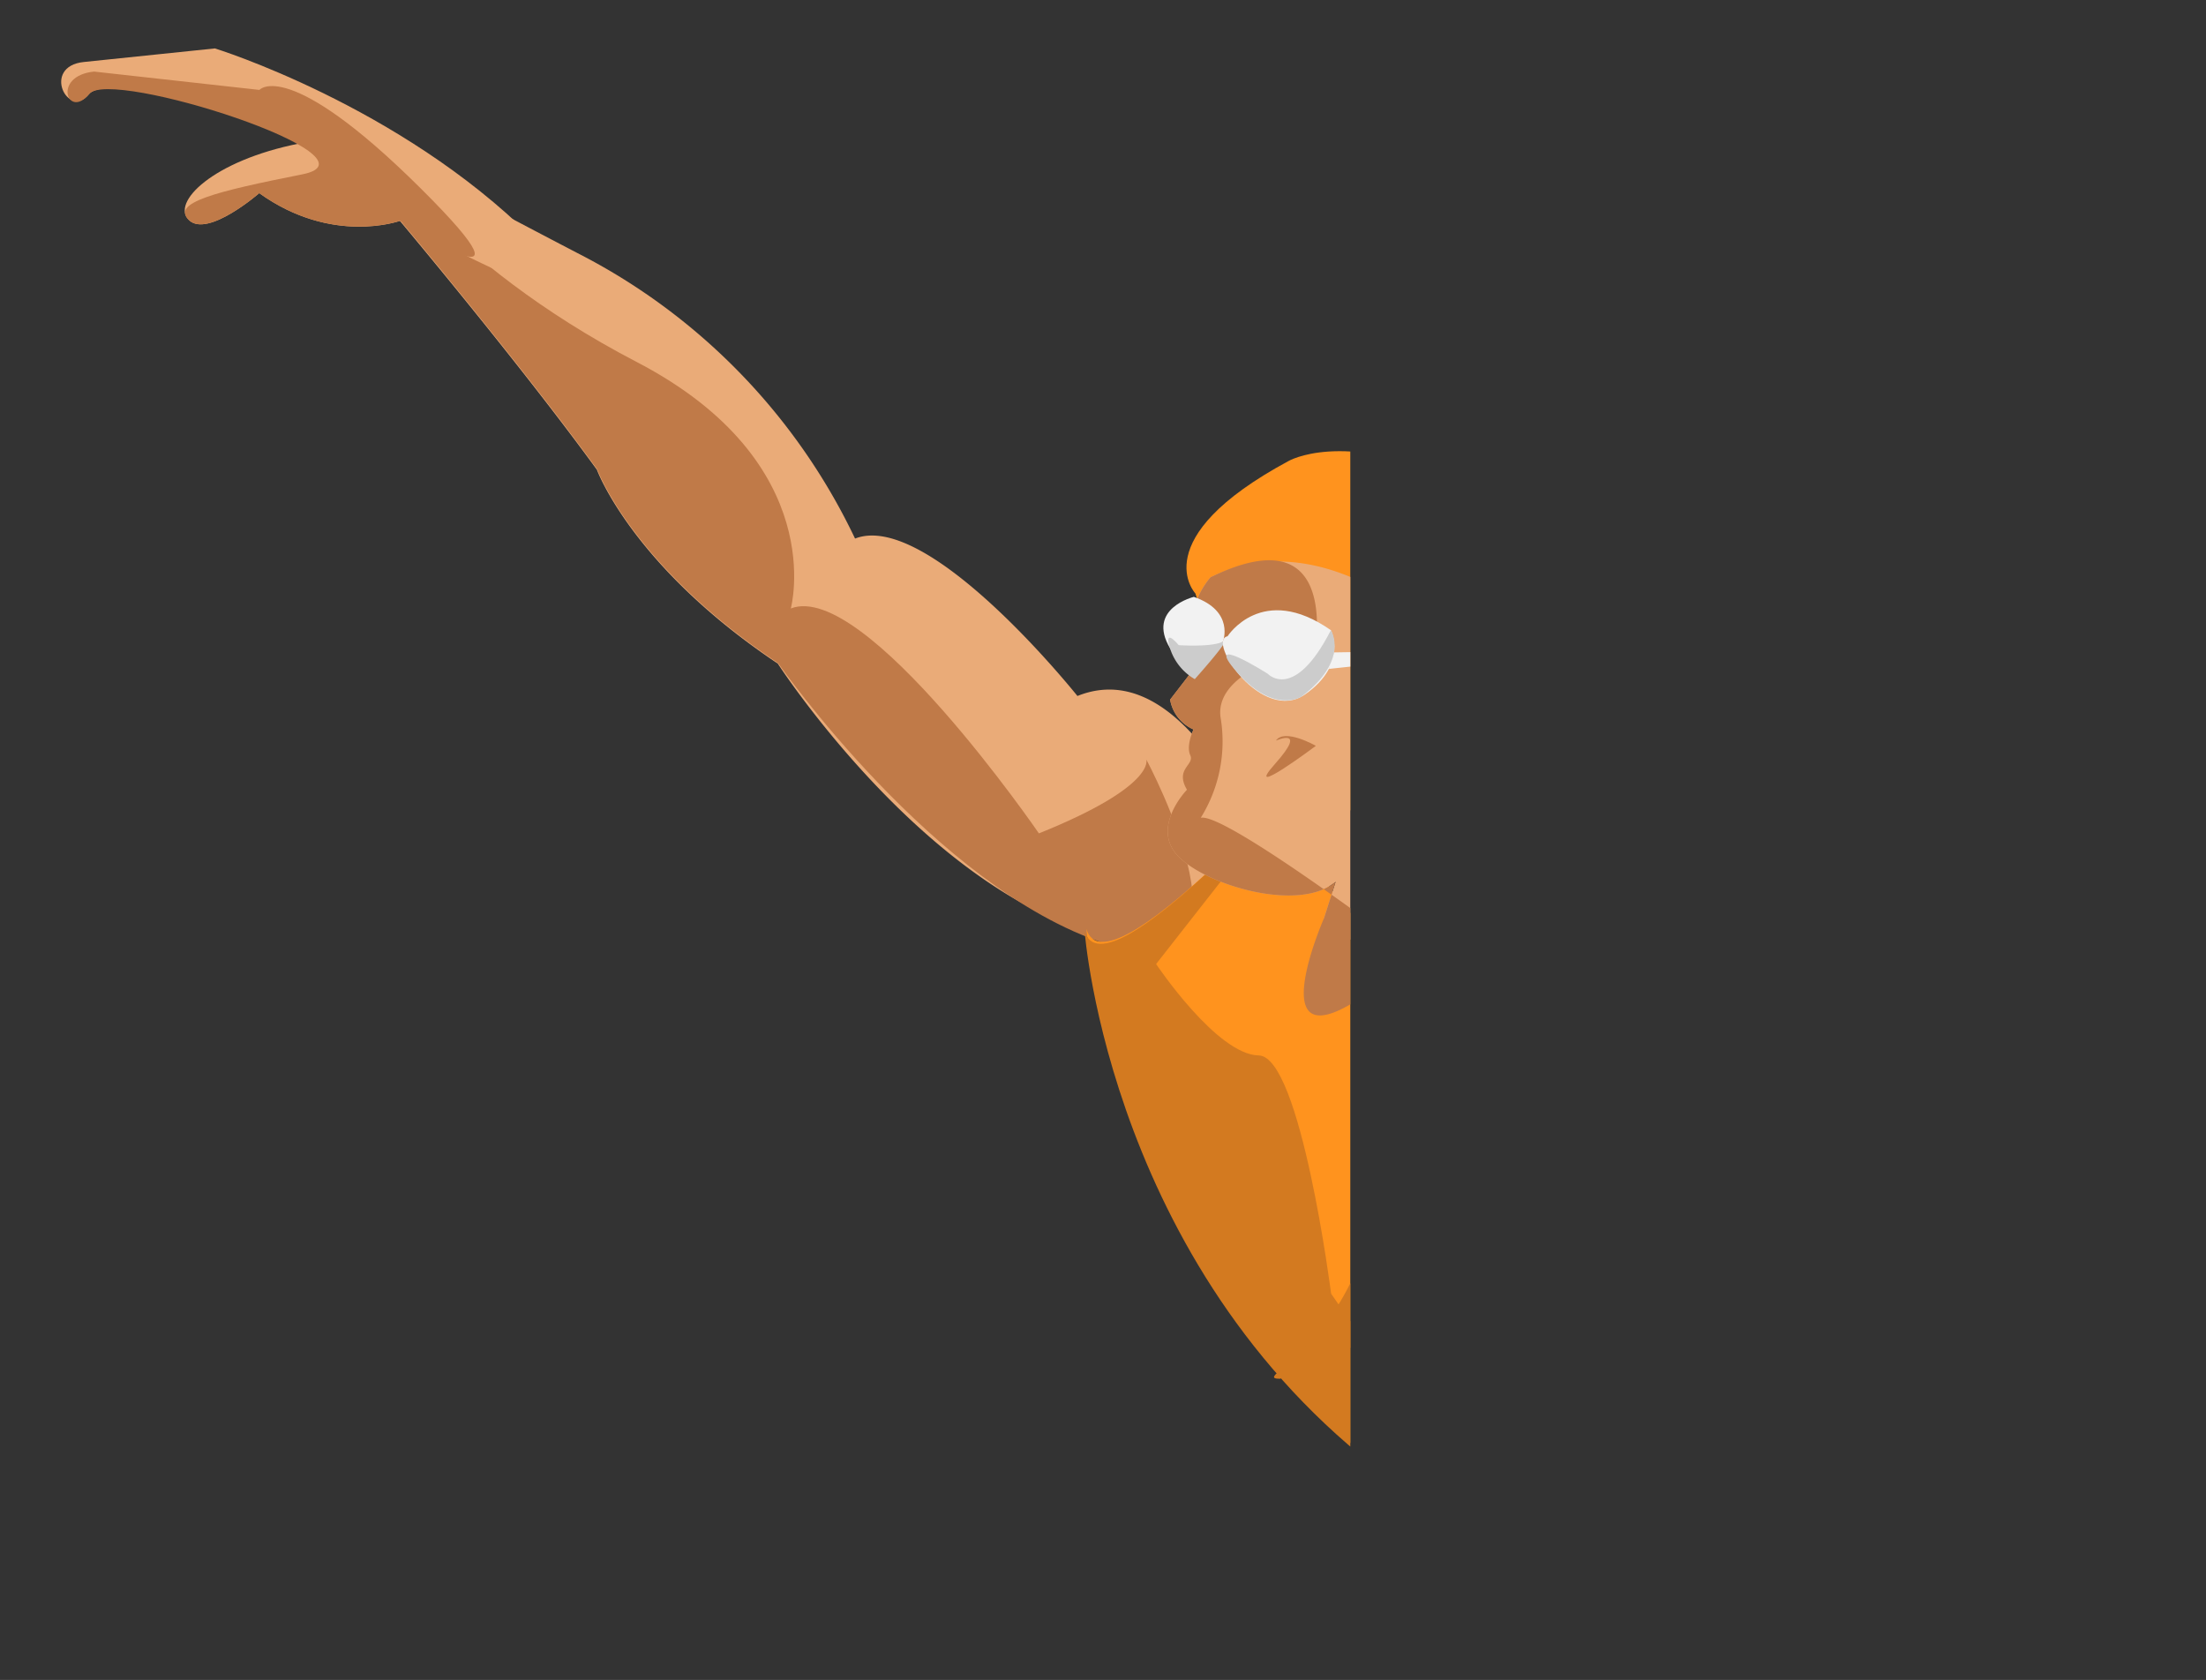 <svg xmlns="http://www.w3.org/2000/svg" xmlns:xlink="http://www.w3.org/1999/xlink" width="281" height="214" viewBox="0 0 281 214">
  <rect x="0" y="0" width="281" height="214" fill="#333333" stroke="none"/>
  <defs>
    <clipPath id="clip-path">
      <rect id="Rectangle_200" data-name="Rectangle 200" width="281" height="214"  fill="#fff"/>
    </clipPath>
  </defs>
  <g id="swimming_header" transform="translate(-109)" clip-path="url(#clip-path)">
    <g id="Group_753" data-name="Group 753" transform="translate(559.22 -1222.757) rotate(43)">
      <path id="Path_921" data-name="Path 921" d="M1637.012,1404.643s5.07,5.37,9.545,8.054,5.966,5.071,7.755-1.491,3.878-11.633,0-17.6-17.3-15.669-20.581-18.871,2.982-11.255-24.459-9.763c0,0,6.374,17.361,4.044,17.042S1631.046,1393.309,1637.012,1404.643Z" transform="translate(-633.282 -142.563)" fill="#eaab78"/>
      <path id="Path_922" data-name="Path 922" d="M1589.517,1268.036s-11.533-1.445-20.681,2.929-30.121,17.873-34.827,16.694-12.5.071-12.5.071l5.568-12.282s2.3-5.984,3.339-8.415,8.193-6.806,16.148-5.613,15.907-6.677,32.214-4.332c0,0,3.182,5.923,6.76,5.923S1596.278,1263.912,1589.517,1268.036Z" transform="translate(-582.408 -79.874)" fill="#eaab78"/>
      <path id="Path_923" data-name="Path 923" d="M1482.842,1301.379s7.556,17.406,4.373,16.2-28.216,12.245-35.395,17.039,0-19.434,0-19.434,4.772-5.568,19.885-9.146C1471.705,1306.042,1481.647,1303.874,1482.842,1301.379Z" transform="translate(-540.16 -105.804)" fill="#ff931e"/>
      <path id="Path_924" data-name="Path 924" d="M1589.517,1278.943s-11.533-1.445-20.681,2.93-30.121,17.873-34.827,16.694-12.5.072-12.5.072l6.164-8.041s12.686-3.112,13.721-5.544,11.931-7.158,19.886-5.965-.6-4.93,15.709-2.585a54.12,54.12,0,0,1,8.55-.994C1589.118,1275.511,1596.278,1274.822,1589.517,1278.943Z" transform="translate(-582.408 -90.783)" fill="#c07a48"/>
      <path id="Path_925" data-name="Path 925" d="M608.139,1252.237s23.265,2.834,39.969,6.067c0,0,11.633,5.938,33.705,2.348,0,0,31.121,7.837,51.8-1.754s13.224-21.26,13.224-21.26-27.441-14.652-34.3,0c0,0-30.01-4.451-34.393,4.653a78.777,78.777,0,0,0-49.423-2.826C601.875,1246.923,598,1247.4,598,1247.4Z" transform="translate(-47.051 -65.079)" fill="#eaab78"/>
      <path id="Path_926" data-name="Path 926" d="M608.139,1261.054s23.265,2.834,39.969,6.067c0,0,11.633,5.938,33.705,2.349,0,0,34.108,7.312,54.788-2.279s-12.134-20.735-12.134-20.735,3.281,1.561-3.58,16.214c0,0-38.27-8.508-42.653.6,0,0-8.948-17.026-35.793-9.57s-44.443,2.52-44.443,2.52Z" transform="translate(-47.051 -73.965)" fill="#c07a48"/>
      <path id="Path_927" data-name="Path 927" d="M1470.363,1311.47s5.807,13.166,2.624,11.964-28.217,12.245-35.395,17.039a12.524,12.524,0,0,1-13.506.628s8.236-16.383,23.35-19.962C1447.437,1321.139,1469.171,1313.966,1470.363,1311.47Z" transform="translate(-525.932 -111.654)" fill="#d37a20"/>
      <g id="Group_752" data-name="Group 752" transform="translate(686.562 1140.583)">
        <path id="Path_928" data-name="Path 928" d="M920.659,1223.434s32.611,30.225,77.551,24.259c0,0,61.644,18.692,72.779,23.862s43.349,9.943,74.768-13.124c0,0,54.882-1.988,61.643,6.363s8.749-5.568,5.568-11.932-31.418-22.668-62.439-17.1c0,0-58.461-29.032-74.37-29.43s-74.866-21.973-74.866-21.973l4.208,11.234s-33.937,6.363-39.5-25.055l-11.932,1.59s0,22.272-3.977,25.852-20.283-2.387-20.283-2.387l-2.386-7.556S928.612,1228.205,920.659,1223.434Z" transform="translate(-920.659 -1170.539)" fill="#ff931e"/>
        <path id="Path_929" data-name="Path 929" d="M920.659,1248.388s32.611,30.226,77.551,24.26c0,0,61.644,18.691,72.779,23.86s43.349,9.943,74.768-13.123c0,0,54.882-1.988,61.643,6.363s10.155,3.339,6.973-3.023-30.04-15.615-61.06-10.047c0,0-20.283,3.579-36.191,3.181s-54.087-9.544-54.087-9.544l7.159,5.171s-22.272,5.567-50.906-5.171l-44.144-9.544s-23.464-19.488-27.442-15.908-17.5.4-17.5.4l-2.784-32.269S928.612,1253.159,920.659,1248.388Z" transform="translate(-920.659 -1195.149)" fill="#d37a20"/>
        <path id="Path_930" data-name="Path 930" d="M1008.795,1250.213s15.908,18,39.372,7.411c0,0,6.231-5.024,7.291-10.194S1045.781,1264.134,1008.795,1250.213Z" transform="translate(-971.751 -1214.644)" fill="#d37a20"/>
        <path id="Path_931" data-name="Path 931" d="M1026.5,1299.043c-3.872,3.586,9.269-16.934-21.8-41.351,0,0,23.642,4.274,26.744,29.83" transform="translate(-969.376 -1221.062)" fill="#d37a20"/>
        <path id="Path_932" data-name="Path 932" d="M1176.337,1278.163s-29.827-13.632-38.179-14.029S1159.054,1252.453,1176.337,1278.163Z" transform="translate(-1045.892 -1223.171)" fill="#d37a20"/>
        <path id="Path_933" data-name="Path 933" d="M1292.523,1371.138s41.759,10.738,53.291,6.762S1316.386,1401.761,1292.523,1371.138Z" transform="translate(-1136.227 -1286.825)" fill="#ff931e"/>
      </g>
      <path id="Path_934" data-name="Path 934" d="M1642.329,1418.079s5.07,5.37,9.544,8.054,5.967,5.071,7.756-1.491-1.69,1.193-5.568-4.772-15.013-19.069-18.294-22.271,10.552-10.933-16.888-9.439c0,0,2.084,7.612-.246,7.293S1636.363,1406.745,1642.329,1418.079Z" transform="translate(-638.601 -156)" fill="#c07a48"/>
      <path id="Path_935" data-name="Path 935" d="M517.839,1280.242l11.036-12.657s22.073-10.7,45.935-9.945-13.721,9.945-13.721,9.945-4.175,8.175-15.51,9.633c0,0-.895,8.615-4.176,8.615s-2.954-7.627,3.58-16.7-24.161,9.333-23.862,13.614S514.259,1284.348,517.839,1280.242Z" transform="translate(0 -80.426)" fill="#eaab78"/>
      <path id="Path_936" data-name="Path 936" d="M521.779,1287.24l17-12.657s-.3-5.593,23.563-4.839.895,4.839.895,4.839-4.176,8.174-15.51,9.634c0,0-.9,8.615-4.176,8.615s.028-5.041,6.562-14.116-27.143,6.746-26.845,11.028S518.2,1291.346,521.779,1287.24Z" transform="translate(-2.151 -87.425)" fill="#c07a48"/>
      <path id="Path_937" data-name="Path 937" d="M1027.986,1156.217s23.961-23.364,49.314,0c0,0,28.038,4.275,39.073,13.223,0,0,15.511,0,31.916,16.406,0,0,21.97,6.452,23.512,16.947,0,0,11.089.219,14.369-1.653s6.45,2.368-2.442,6.811-27.683,1.515-37.825-10c0,0-33.141-5.546-37.15-13.9a135.835,135.835,0,0,1-41.262-6.178s2.419,4.984,0,4.984S1023.113,1189.524,1027.986,1156.217Z" transform="translate(-296.086 -15.634)" fill="#eaab78"/>
      <path id="Path_938" data-name="Path 938" d="M1027.986,1170.539s10.24,33.8,34.7,17.843c0,0,33.407-5.129,44.443,3.819,0,0,10.44,5.191,38.18,15.423,0,0,21.723,3.13,23.266,13.624,0,0,16.469-.3,19.751-2.178s4.3-1.24-4.6,3.2-27.683,1.514-37.825-10c0,0-33.337-3.938-37.348-12.291a181.762,181.762,0,0,1-41.064-7.783s2.419,4.984,0,4.984S1023.113,1203.847,1027.986,1170.539Z" transform="translate(-296.086 -29.956)" fill="#c07a48"/>
      <path id="Path_939" data-name="Path 939" d="M881.99,1119.8s32.512-8.2,29.53,23.862-43.25,9.1-43.25,9.1-9.544-.6-2.833-20.432C865.436,1132.33,867.673,1124.874,881.99,1119.8Z" transform="translate(-200.697 0)" fill="#ff931e"/>
      <path id="Path_940" data-name="Path 940" d="M935.729,1160.724s-15.212-4.176-17-1.491c0,0,2.088-7.755-3.58-11.931s-6.33.9-6.147,3.878c0,0-26.663-3.58-33.523,14.316,0,0,0,6.554,6.264,8.5l.6,6.417a5.074,5.074,0,0,0,4.772.746s.671,2.162,1.939,2.685-.3,2.609,2.685,3.5c0,0-.149,6.846,5.146,6.964s16.032-5.354,16.7-11.3l2.088,4.416S932.894,1190.254,935.729,1160.724Z" transform="translate(-207.904 -15.568)" fill="#eaab78"/>
      <path id="Path_941" data-name="Path 941" d="M927.313,1198.813s-30.062,3.071-31.851,5.756a18.4,18.4,0,0,0-6.712-10.948c-5.667-4.176,3.248-16.642,3.43-13.658,0,0-9.843-16.556-16.7,1.341,0,0,0,6.555,6.264,8.5l.6,6.418a5.072,5.072,0,0,0,4.772.745s.671,2.162,1.939,2.685-.3,2.609,2.685,3.5c0,0-.149,6.846,5.146,6.965s16.032-5.354,16.7-11.3l2.088,4.415S924.479,1228.341,927.313,1198.813Z" transform="translate(-207.904 -31.374)" fill="#c07a48"/>
      <path id="Path_942" data-name="Path 942" d="M874.413,1199.622s-3.43,5.21,2.237,6.855,4.177,0,4.177,0l.177-5.221S879.483,1197.385,874.413,1199.622Z" transform="translate(-206.691 -46.412)" fill="#f2f2f2"/>
      <path id="Path_943" data-name="Path 943" d="M880.341,1208.384s3.317-2.694,3.81-4.182.642,5.952.642,5.952a6.954,6.954,0,0,1-5-.731C877.3,1207.976,880.341,1208.384,880.341,1208.384Z" transform="translate(-209.838 -49.357)" fill="#ccc"/>
      <path id="Path_944" data-name="Path 944" d="M923.714,1211.372s1.79-4.175,1.938,2.237,2.237-5.221,2.237-5.221S923.416,1209.433,923.714,1211.372Z" transform="translate(-235.859 -51.898)" fill="#c07a48"/>
      <path id="Path_945" data-name="Path 945" d="M959.926,1155.023s.6-3.729,3.58-.746-.149,4.574,0,6.164-.2-5.418-1.144-5.418Z" transform="translate(-256.859 -19.859)" fill="#c07a48"/>
      <path id="Path_946" data-name="Path 946" d="M891.24,1189.191s-1.492-8.053,9.1-9.545c0,0,4.574,1.642,3.182,8.2S889.6,1191.429,891.24,1189.191Z" transform="translate(-216.957 -35.236)" fill="#f2f2f2"/>
      <path id="Path_947" data-name="Path 947" d="M919.342,1168.577s10.411-12.446,14.533-13.632c0,0,2.4-5.812-15.486,11.636" transform="translate(-232.78 -20.378)" fill="#f2f2f2"/>
      <path id="Path_948" data-name="Path 948" d="M900.607,1189.191s4.921.373,2.088-9.545c0,0,4.354,1.075,3.035,8.74,0,0-.955,4.012-8.035,3.34S900.607,1189.191,900.607,1189.191Z" transform="translate(-219.314 -35.236)" fill="#ccc"/>
    </g>
  </g>
</svg>
